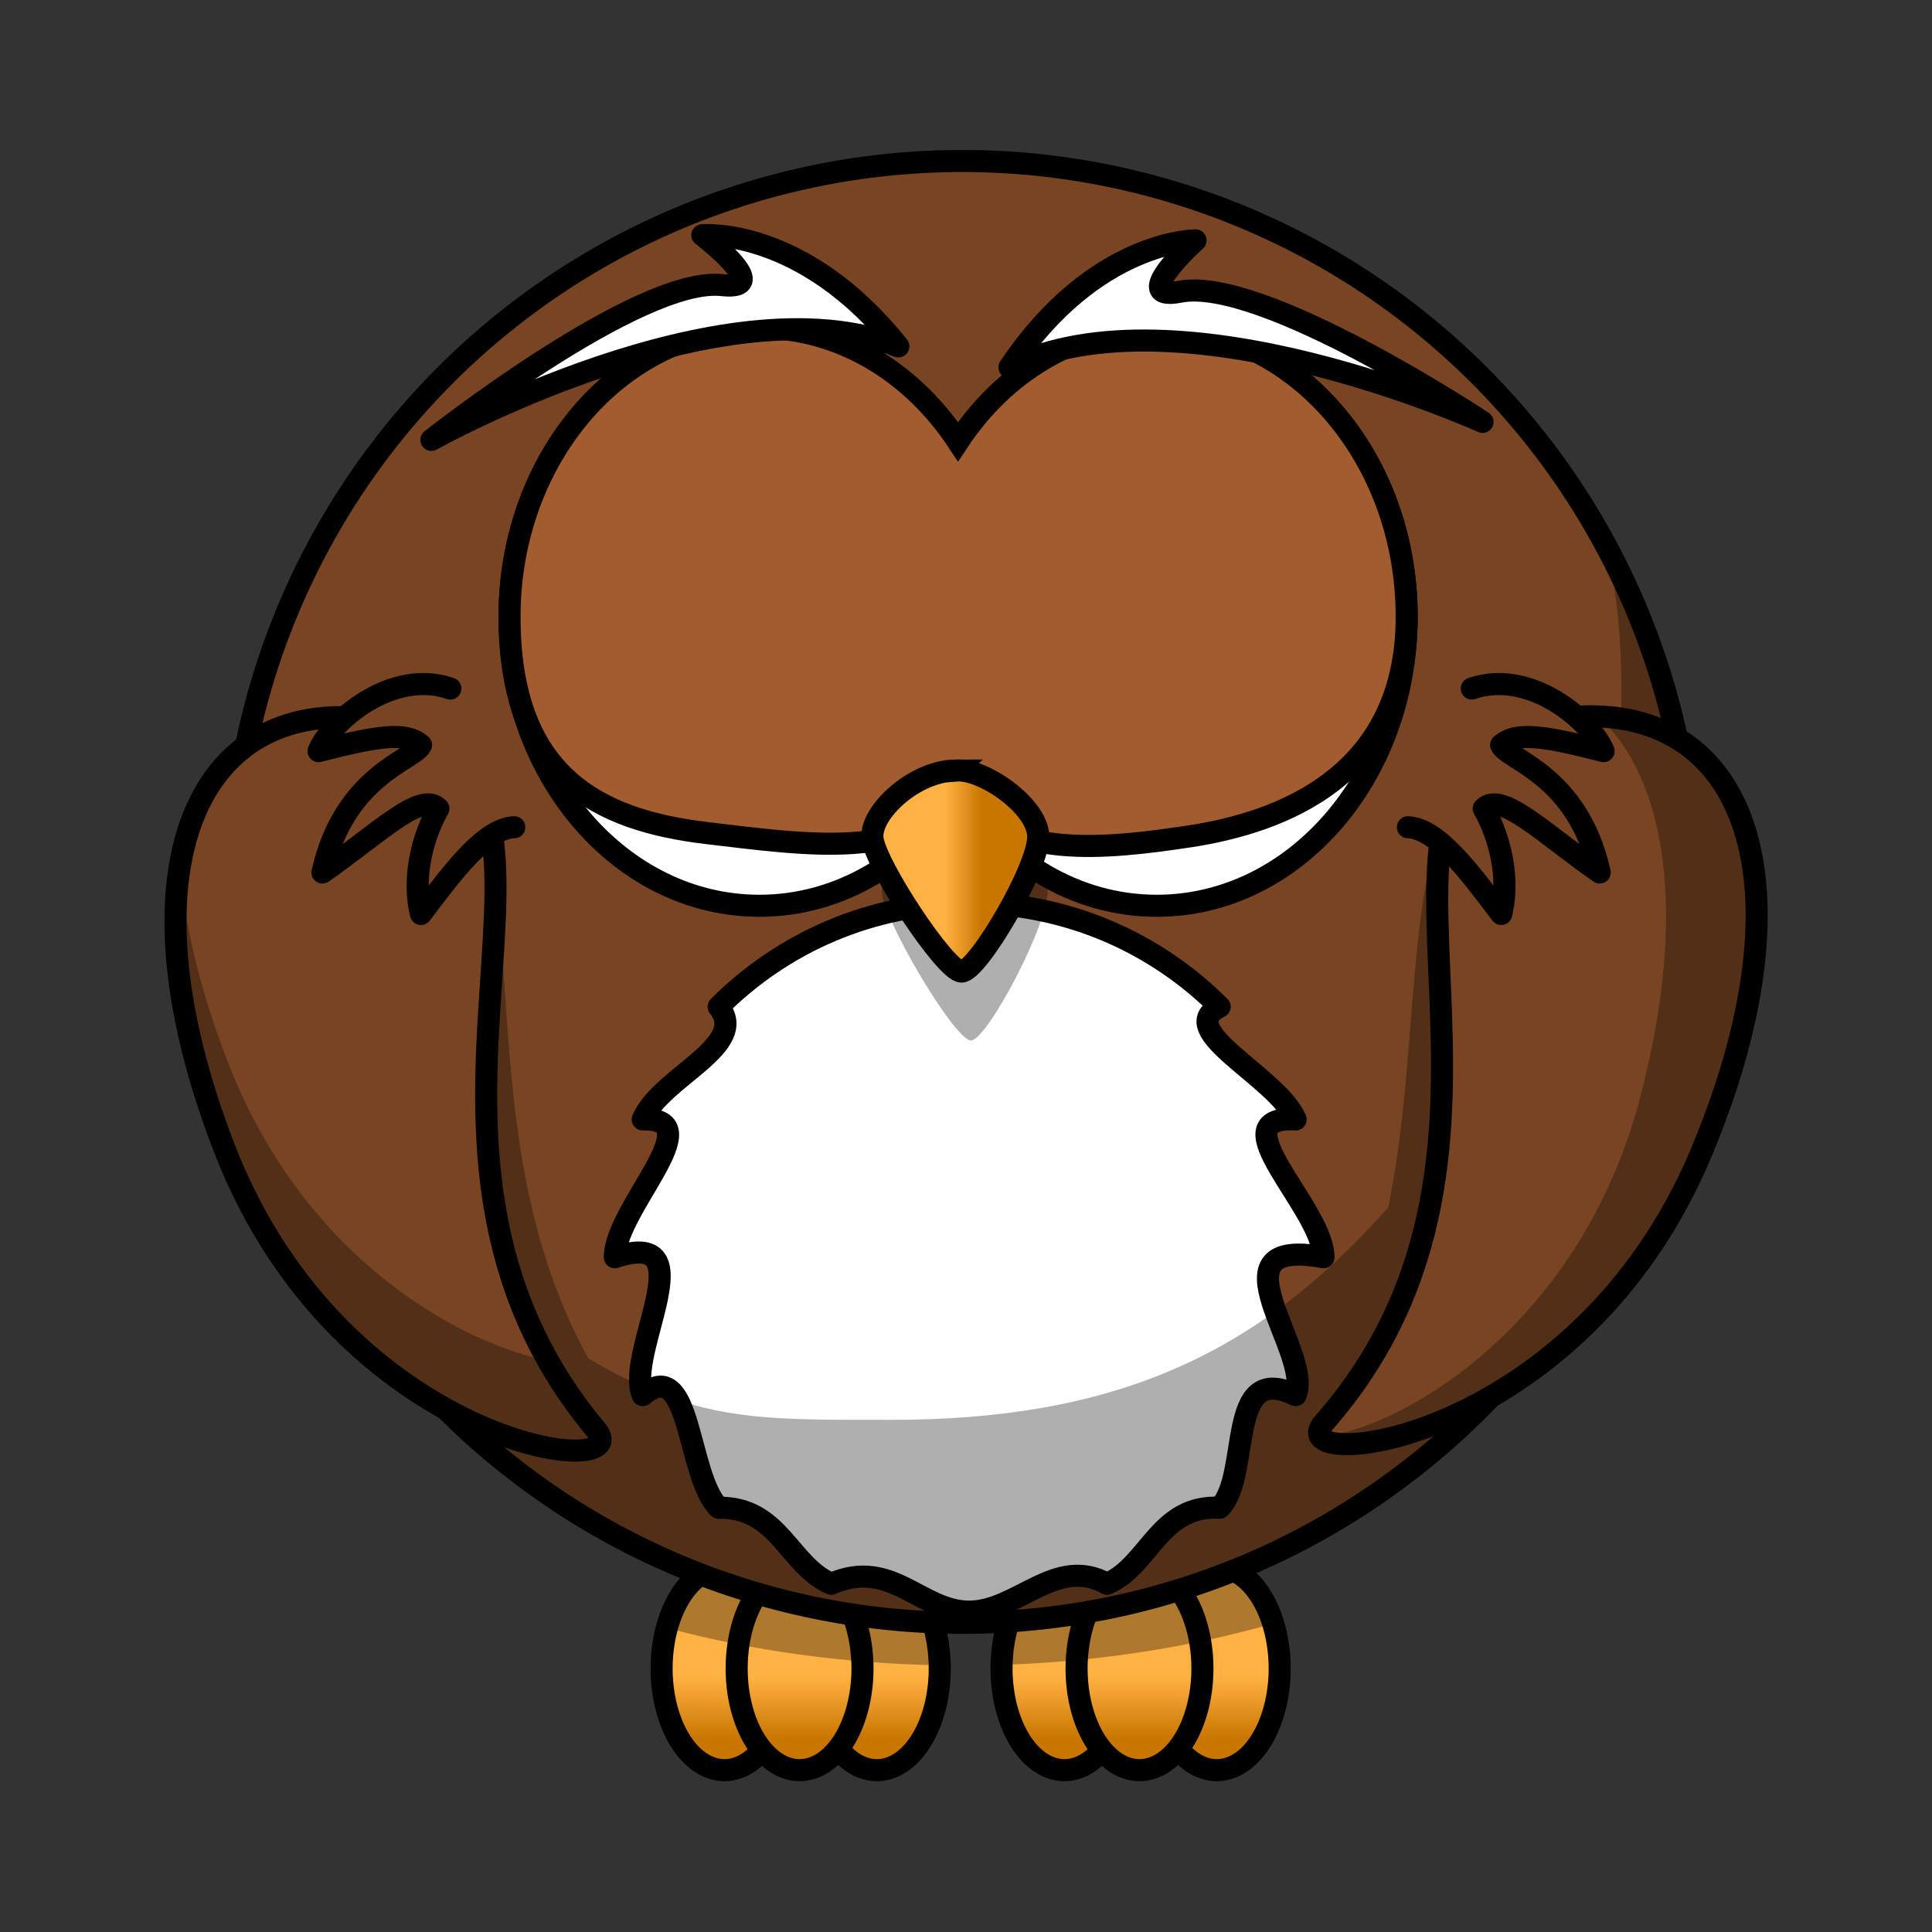 <svg:svg xmlns:dc="http://purl.org/dc/elements/1.1/" xmlns:ns1="http://sodipodi.sourceforge.net/DTD/sodipodi-0.dtd" xmlns:ns2="http://www.inkscape.org/namespaces/inkscape" xmlns:ns3="http://www.w3.org/1999/xlink" xmlns:ns5="http://creativecommons.org/ns#" xmlns:rdf="http://www.w3.org/1999/02/22-rdf-syntax-ns#" xmlns:svg="http://www.w3.org/2000/svg" height="437.631" id="svg2" version="1.0" viewBox="-28.878 -33.964 437.631 437.631" width="437.631" ns1:docname="lemmling-Cartoon-owl-asleep.svg" ns2:version="0.91 r13725">
  <svg:rect x="-28.878" y="-33.964" width="437.631" height="437.631" fill="#333333" stroke="none"/>
  <ns1:namedview bordercolor="#666666" borderopacity="1" gridtolerance="10" guidetolerance="10" id="namedview42" objecttolerance="10" pagecolor="#ffffff" showgrid="false" ns2:current-layer="svg2" ns2:cx="361.7937" ns2:cy="199.72858" ns2:pageopacity="0" ns2:pageshadow="2" ns2:window-height="480" ns2:window-width="640" ns2:zoom="1.2767799" />
  <svg:defs id="defs4">
    <svg:linearGradient id="linearGradient4098">
      <svg:stop id="stop4100" offset="0" style="stop-color:#ffb142" />
      <svg:stop id="stop4104" offset="1" style="stop-color:#c87600" />
    </svg:linearGradient>
    <svg:linearGradient gradientTransform="matrix(0.641,0,0,0.778,-36.81,-248.67)" gradientUnits="userSpaceOnUse" id="linearGradient3211" x1="346.24" x2="359.47" y1="537.41" y2="537.41" ns3:href="#linearGradient4098" />
    <svg:linearGradient gradientTransform="matrix(1.781,0,0,1.706,-137.689,-258.09)" gradientUnits="userSpaceOnUse" id="linearGradient3327" x1="186.21" x2="186.21" y1="354.02" y2="362.28" ns3:href="#linearGradient4098" />
    <svg:linearGradient gradientTransform="matrix(1.781,0,0,1.706,-154.689,-258.09)" gradientUnits="userSpaceOnUse" id="linearGradient3329" x1="195.75" x2="195.75" y1="354.02" y2="362.28" ns3:href="#linearGradient4098" />
    <svg:linearGradient gradientTransform="matrix(1.781,0,0,1.706,-120.189,-258.09)" gradientUnits="userSpaceOnUse" id="linearGradient3331" x1="176.39" x2="176.39" y1="354.02" y2="362.28" ns3:href="#linearGradient4098" />
    <svg:linearGradient gradientTransform="matrix(1.781,0,0,1.706,-214.689,-258.09)" gradientUnits="userSpaceOnUse" id="linearGradient3333" x1="229.44" x2="229.44" y1="354.02" y2="362.28" ns3:href="#linearGradient4098" />
    <svg:linearGradient gradientTransform="matrix(1.781,0,0,1.706,-231.689,-258.09)" gradientUnits="userSpaceOnUse" id="linearGradient3335" x1="238.98" x2="238.98" y1="354.02" y2="362.28" ns3:href="#linearGradient4098" />
    <svg:linearGradient gradientTransform="matrix(1.781,0,0,1.706,-197.189,-258.09)" gradientUnits="userSpaceOnUse" id="linearGradient3337" x1="219.61" x2="219.61" y1="354.02" y2="362.28" ns3:href="#linearGradient4098" />
  </svg:defs>
  <svg:path d="m 183.988,344.173 a 14.25,23.024 0 0 1 -28.499,0 14.25,23.024 0 1 1 28.499,0 z" id="path3226" style="fill:url(#linearGradient3337);stroke:#000000;stroke-width:5;stroke-linecap:round;stroke-linejoin:round" ns2:connector-curvature="0" />
  <svg:path d="m 149.488,344.173 a 14.25,23.024 0 0 1 -28.499,0 14.25,23.024 0 1 1 28.499,0 z" id="path3228" style="fill:url(#linearGradient3335);stroke:#000000;stroke-width:5;stroke-linecap:round;stroke-linejoin:round" ns2:connector-curvature="0" />
  <svg:path d="m 166.488,344.173 a 14.25,23.024 0 0 1 -28.499,0 14.25,23.024 0 1 1 28.499,0 z" id="path3230" style="fill:url(#linearGradient3333);stroke:#000000;stroke-width:5;stroke-linecap:round;stroke-linejoin:round" ns2:connector-curvature="0" />
  <svg:path d="m 260.988,344.173 a 14.25,23.024 0 0 1 -28.499,0 14.25,23.024 0 1 1 28.499,0 z" id="path3224" style="fill:url(#linearGradient3331);stroke:#000000;stroke-width:5;stroke-linecap:round;stroke-linejoin:round" ns2:connector-curvature="0" />
  <svg:path d="m 226.488,344.173 a 14.25,23.024 0 0 1 -28.499,0 14.25,23.024 0 1 1 28.499,0 z" id="path3220" style="fill:url(#linearGradient3329);stroke:#000000;stroke-width:5;stroke-linecap:round;stroke-linejoin:round" ns2:connector-curvature="0" />
  <svg:path d="m 243.488,344.173 a 14.25,23.024 0 0 1 -28.499,0 14.25,23.024 0 1 1 28.499,0 z" id="path3222" style="fill:url(#linearGradient3327);stroke:#000000;stroke-width:5;stroke-linecap:round;stroke-linejoin:round" ns2:connector-curvature="0" />
  <svg:path d="m 135.25,321.12 c -5.81,0 -10.78,5.64 -13,13.69 18.97,5.08 39.81,8.04 61.72,8.44 -0.3,-12.28 -6.54,-22.12 -14.22,-22.13 -3.3,0 -6.33,1.83 -8.75,4.88 -2.42,-3.05 -5.45,-4.87 -8.75,-4.88 -3.19,0 -6.13,1.71 -8.5,4.57 -2.37,-2.86 -5.31,-4.56 -8.5,-4.57 z m 77,0 c -7.66,0 -13.89,9.8 -14.22,22.04 21.88,-0.71 42.62,-3.99 61.44,-9.35 -2.35,-7.51 -7.16,-12.68 -12.72,-12.69 -3.3,0 -6.33,1.83 -8.75,4.88 -2.42,-3.05 -5.45,-4.87 -8.75,-4.88 -3.19,0 -6.13,1.71 -8.5,4.57 -2.37,-2.86 -5.31,-4.56 -8.5,-4.57 z" id="path3250" style="fill:#000000;fill-opacity:0.314" ns2:connector-curvature="0" />
  <svg:path d="m 354.66,168.07 a 165.565,165.565 0 0 1 -331.13,0 165.565,165.565 0 1 1 331.13,0 z" id="path2385" style="fill:#784421;stroke:#000000;stroke-width:5;stroke-linecap:round" ns2:connector-curvature="0" />
  <svg:path d="m 270.914,250.825 c -26.497,-4.919 -2.244,21.635 -6.312,31.234 -16.059,-7.899 -9.939,18.257 -17.203,25.511 -13.758,-0.737 -15.912,13.146 -25.511,17.215 -11.605,-6.437 -20.161,6.312 -31.234,6.312 -11.072,0 -17.634,-12.251 -31.234,-6.312 -9.599,-4.069 -11.752,-17.441 -25.511,-17.215 -7.264,-7.253 -6.142,-34.906 -17.203,-25.511 -4.069,-9.599 14.688,-38.158 -6.312,-31.234 0,-11.072 22.247,-31.63 6.312,-31.222 4.057,-9.61 24.434,-16.75 17.203,-25.522 14.529,-14.529 34.588,-23.516 56.744,-23.516 22.156,0 42.215,8.987 56.744,23.516 -10.732,5.27 13.146,15.912 17.203,25.522 -17.929,-0.907 6.312,20.15 6.312,31.222 z" id="path3167" style="fill:#ffffff;stroke:#000000;stroke-width:5;stroke-linecap:round;stroke-linejoin:round" ns2:connector-curvature="0" />
  <svg:path d="m 335.38,90.5 c 1.98,10.23 3.03,20.79 3.03,31.59 0,3.73 -0.14,7.43 -0.38,11.1 -3.67,-0.19 -22.853,3.936 -27.023,4.536 -23.853,9.458 -16.645,59.111 -25.424,101.796 -30.34,34.33 -63.353,48.138 -112.743,48.138 -30.37,0 -43.949,0.405 -68.428,-13.885 -31.298,-56.428 -6.414,-124.677 -39.139,-133.511 -46.11,-8.32 -65.145,28.586 -36.506,92.304 16.461,35.39 41.373,46.123 56.732,64.621 28.36,22.8 64.39,36.43 103.59,36.43 45.95,0 87.56,-18.73 117.57,-49 17.45,-8.71 29.811,-24.59 43.291,-51.15 15.028,-43.796 21.163,-72.982 1.579,-97.44 -3.17,-16.13 -8.66,-31.44 -16.15,-45.53 z" id="path3211" style="fill:#000000;fill-opacity:0.314;fill-rule:evenodd" ns1:nodetypes="cscccsccccscccc" ns2:connector-curvature="0" />
  <svg:g id="g4214" transform="matrix(0.998,0.061,-0.061,0.998,5.001,-20.631)" ns2:transform-center-x="15.397087" ns2:transform-center-y="42.438843">
    <svg:path d="m 322.18,131.05 c -48.11,17.3 14.16,94.14 -37.82,161.19 -9.61,12.39 57.87,2.09 81.72,-66.59 23.2,-66.78 1.13,-107.54 -43.9,-94.6 z" id="path3800" style="fill:#784421;fill-rule:evenodd;stroke:#000000;stroke-width:5" ns2:connector-curvature="0" />
    <svg:path d="m 337.94,128.66 c -0.42,0 -0.83,0.02 -1.25,0.03 16.21,13.06 23.07,43.29 14.78,85.34 -11.02,55.9 -53.58,80.01 -67.72,81.28 4.59,6.53 60.97,-8.12 82.34,-69.65 20.3,-58.44 5.92,-96.95 -28.15,-97 z" id="path3200" style="fill:#000000;fill-opacity:0.314;fill-rule:evenodd" ns2:connector-curvature="0" />
  </svg:g>
  <svg:path d="m 304.5,122 c 13.39,-4.61 27.22,7.58 29.87,14.18 -13.51,-3.45 -19.72,-4.43 -23.22,-1.38 1.51,3.37 17.41,6.74 22.34,28.87 -12.43,-8.62 -22.31,-18.58 -26.28,-14.48 2.89,5.03 6.2,14.49 3.97,23.88 -7.14,-9.43 -14.44,-19.38 -21.14,-19.65" id="path2413" style="fill:#784421;fill-rule:evenodd;stroke:#000000;stroke-width:5;stroke-linecap:round;stroke-linejoin:round" ns2:connector-curvature="0" />
  <svg:path d="m 143.14,40.27 c -31.23,0 -56.6,29.33 -56.6,65.47 0,36.14 25.37,65.47 56.6,65.47 18.36,0 34.65,-10.14 44.99,-25.83 10.34,15.7 26.66,25.83 45.02,25.83 31.24,0 56.61,-29.33 56.61,-65.47 0,-36.14 -25.37,-65.47 -56.61,-65.47 -18.36,0 -34.68,10.13 -45.02,25.83 C 177.79,50.41 161.5,40.27 143.14,40.27 Z" id="path2387" style="fill:#ffffff;stroke:#000000;stroke-width:5;stroke-linecap:round" ns2:connector-curvature="0" />
  <svg:path d="m 189.84,151.17 c -9.29,0 -19.38,10.33 -18.98,16.85 0.41,6.53 16.56,33.7 20.19,33.7 3.64,0 17.77,-26.63 17.37,-34.24 -0.41,-7.61 -12.52,-16.85 -18.58,-16.31 z" id="path3407" style="fill:#000000;fill-opacity:0.314;fill-rule:evenodd" ns2:connector-curvature="0" />
  <svg:g id="g4210" transform="matrix(0.999,-0.037,0.037,0.999,1.892,1.458)" ns2:transform-center-x="-14.711897" ns2:transform-center-y="45.897027">
    <svg:path d="m 55.74,131.05 c 48.11,17.3 -14.17,94.14 37.81,161.19 9.61,12.39 -57.86,2.09 -81.72,-66.59 -23.2,-66.78 -1.13,-107.54 43.91,-94.6 z" id="path3169" style="fill:#784421;fill-rule:evenodd;stroke:#000000;stroke-width:5" ns2:connector-curvature="0" />
    <svg:path d="m 4.062,160.84 c -3.452,16.51 -1.298,38.68 7.782,64.82 23.855,68.67 91.326,78.98 81.718,66.59 -4.108,-5.3 -7.52,-10.67 -10.312,-16.06 C 64.298,271.65 29.202,251.81 13.344,206.16 7.464,189.23 4.49,173.98 4.062,160.84 Z m 71.282,6.35 c -0.883,8.53 -1.856,17.61 -2.282,27.12 0.994,-9.79 2.08,-18.94 2.282,-27.12 z" id="path3205" style="fill:#000000;fill-opacity:0.314;fill-rule:evenodd" ns2:connector-curvature="0" />
  </svg:g>
  <svg:path d="m 73.14,122 c -13.39,-4.61 -27.22,7.58 -29.86,14.18 13.51,-3.45 19.72,-4.43 23.22,-1.38 -1.51,3.37 -17.41,6.74 -22.34,28.87 12.43,-8.62 22.3,-18.58 26.27,-14.48 -2.88,5.03 -6.2,14.49 -3.96,23.88 7.14,-9.43 14.44,-19.38 21.14,-19.65" id="path3193" style="fill:#784421;fill-rule:evenodd;stroke:#000000;stroke-width:5;stroke-linecap:round;stroke-linejoin:round" ns2:connector-curvature="0" />
  <svg:path d="m 143.14,40.27 c -31.23,0 -56.6,29.33 -56.6,65.47 0,36.14 20.011,46.092 44.852,49.022 23.023,2.716 46.398,6.308 56.738,-9.382 10.34,15.7 33.909,12.867 52.069,10.166 C 261.257,152.413 289.76,141.88 289.76,105.74 c 0,-36.14 -25.37,-65.47 -56.61,-65.47 -18.36,0 -34.68,10.13 -45.02,25.83 -10.34,-15.69 -26.63,-25.83 -44.99,-25.83 z" id="path2387-1" style="fill:#a25c2d;fill-opacity:1;stroke:#000000;stroke-width:5;stroke-linecap:round" ns1:nodetypes="ssscssscs" ns2:connector-curvature="0" />
  <svg:path d="m 187.72,140.57 c -9.29,0 -19.38,9.3 -18.98,15.18 0.4,5.88 16.56,30.37 20.19,30.37 3.64,0 17.77,-24 17.37,-30.86 -0.41,-6.86 -12.52,-15.18 -18.58,-14.69 z" id="path2391" style="fill:url(#linearGradient3211);fill-rule:evenodd;stroke:#000000;stroke-width:5" ns2:connector-curvature="0" />
  <svg:path d="M 174.608,44.495 C 152.93,17.279 130.212,19.31 130.212,19.31 c 0,0 16.625,12.666 4.492,11.308 -18.79,-2.101 -65.86,35.06 -65.86,35.06 0,0 65.933,-36.861 105.764,-21.183 z" id="path3285" style="fill:#ffffff;fill-rule:evenodd;stroke:#000000;stroke-width:5;stroke-linejoin:round" ns2:connector-curvature="0" ns2:transform-center-x="37.962718" ns2:transform-center-y="6.9691965" />
  <svg:path d="m 199.788,49.254 c 19.35,-28.917 42.149,-28.777 42.149,-28.777 0,0 -15.509,14.001 -3.531,11.643 18.551,-3.65 68.537,29.487 68.537,29.487 0,0 -68.769,-31.277 -107.155,-12.352 z" id="path3283" style="fill:#ffffff;fill-rule:evenodd;stroke:#000000;stroke-width:5;stroke-linejoin:round" ns2:connector-curvature="0" ns2:transform-center-x="-42.295368" ns2:transform-center-y="1.7514076" />
</svg:svg>